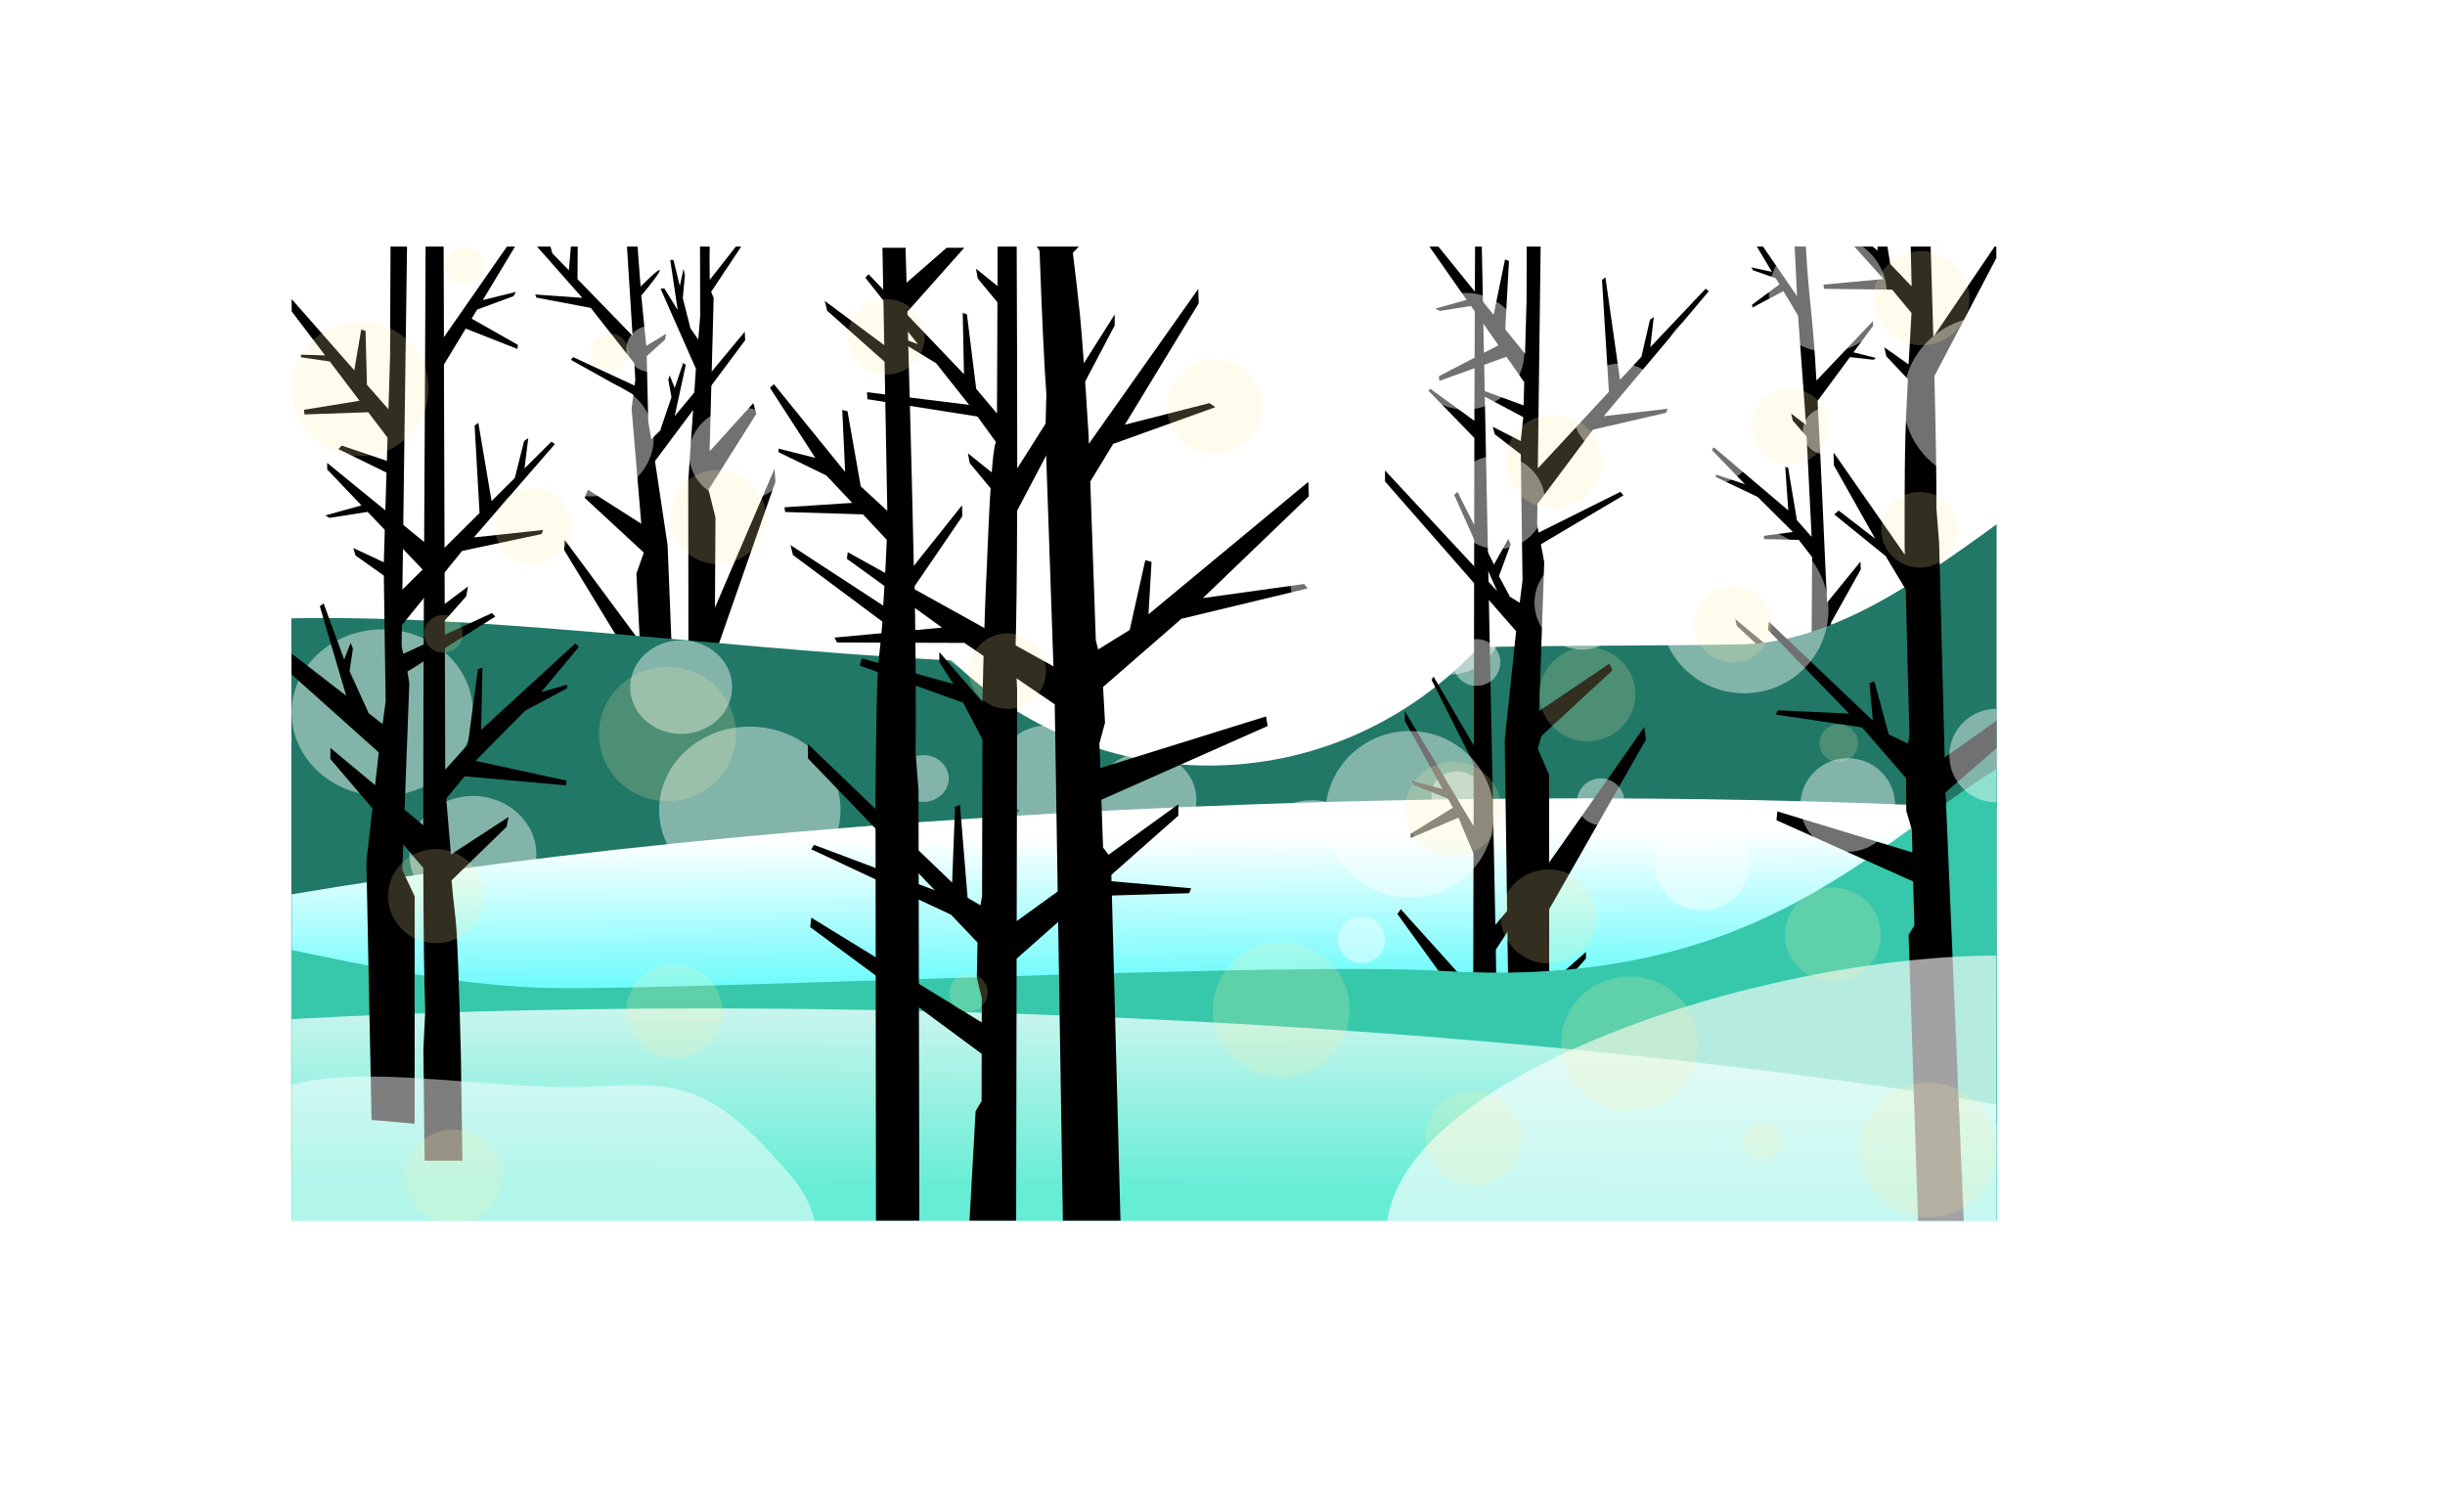 <svg width="1004" height="621" xmlns="http://www.w3.org/2000/svg" xmlns:xlink="http://www.w3.org/1999/xlink" xmlns:undefined="http://www.inkscape.org/namespaces/inkscape">
 <defs>
  <linearGradient id="imagebot_47">
   <stop stop-color="#ffffff" offset="0" id="imagebot_52"/>
   <stop stop-color="#17f9f9" offset="1" id="imagebot_51"/>
  </linearGradient>
  <linearGradient id="imagebot_48">
   <stop stop-color="#66edd6" id="imagebot_50" offset="0"/>
   <stop stop-color="#f9f9f9" id="imagebot_49" offset="1"/>
  </linearGradient>
  <linearGradient y2="-0.411" x2="0.199" y1="0.845" x1="0.175" id="imagebot_19" xlink:href="#imagebot_48"/>
  <linearGradient y2="0.665" x2="-0.05" y1="0.113" x1="-0.073" id="imagebot_26" xlink:href="#imagebot_47"/>
  <filter height="2.503" y="-0.752" width="1.187" x="-0.094" id="imagebot_22">
   <feGaussianBlur id="imagebot_46" stdDeviation="27.293" />
  </filter>
  <clipPath id="imagebot_32" clipPathUnits="userSpaceOnUse">
   <rect fill="#ffffff" transform="matrix(-1,0.012,0.009,1,0,0)" id="imagebot_45" width="531.639" height="160.529" x="-606.479" y="908.885"/>
  </clipPath>
  <clipPath id="imagebot_21" clipPathUnits="userSpaceOnUse">
   <rect opacity="0.428" fill="#000000" transform="matrix(1,-0.012,0.009,1,0,0)" y="808.876" x="75.191" height="233.736" width="531.639" id="imagebot_44"/>
  </clipPath>
  <filter height="1.763" y="-0.382" width="1.576" x="-0.288" id="imagebot_29">
   <feGaussianBlur id="imagebot_43" stdDeviation="47.399" />
  </filter>
  <clipPath id="imagebot_28" clipPathUnits="userSpaceOnUse">
   <rect opacity="0.428" fill="#000000" y="0" x="18.305" height="400" width="620.414" id="imagebot_42"/>
  </clipPath>
  <filter height="1.411" y="-0.205" width="1.31" x="-0.155" id="imagebot_12">
   <feGaussianBlur id="imagebot_41" stdDeviation="25.509" />
  </filter>
  <filter height="1.777" y="-0.388" width="1.586" x="-0.293" id="imagebot_9">
   <feGaussianBlur id="imagebot_40" stdDeviation="48.228" />
  </filter>
  <clipPath id="imagebot_8" clipPathUnits="userSpaceOnUse">
   <rect opacity="0.428" fill="#000000" id="imagebot_39" width="755.729" height="520.731" x="-398.843" y="60.219"/>
  </clipPath>
  <clipPath id="imagebot_11" clipPathUnits="userSpaceOnUse">
   <rect opacity="0.428" fill="#000000" y="28.976" x="205.951" height="520.731" width="1096.692" id="imagebot_38"/>
  </clipPath>
 </defs>
 <title/>
 <g id="imagebot_2" label="Layer 1">
  <g transform="translate(119.766 101.246) matrix(1 0 0 1 0 -652.362)" label="Layer 1" id="imagebot_3">
   <rect fill="#ffffff" id="imagebot_36" width="700" height="400" x="0" y="652.362"/>
   <path fill="#000000" d="M601.656,652.362L607.844,662.737L599.406,660.925L600.094,662.112L609.406,665.362L610.938,667.893L599.688,676.237L599.875,677.393L612.563,670.675L618.563,680.675L621.875,725.602L615.75,720.946L616.375,723.789L622.094,730.383L624.156,771.584L618.125,764.74L614.5,743.178L613.313,742.834L614.563,760.709L584,734.772L583.156,735.865L596.75,749.959L584.813,745.959L584.875,747.022L602,755.178L616.438,769.553L604.469,771.147L604.656,772.49L618.875,772.803L624.344,779.928C624.344,779.928 624.147,822.404 623.969,831.206L592.79,805.303L593.415,808.115L624.188,836.643C624.07,843.086 623.68,839.602 623.688,844.456C623.708,856.086 624.406,879.362 624.406,879.362L625.563,910.331L635.063,909.706L633.75,877.675L632.719,866.737C632.561,858.213 632.963,824.935 632.094,806.835L644.351,784.916L644.195,781.728L630.5,798.554C629.402,776.634 628.015,741.564 626.594,715.758L639.875,697.758L649.531,698.852L650.563,698.102L641.344,695.789L649.406,684.883L649.313,682.977L626.125,707.414C624.533,678.617 623.043,675.563 621.781,652.362L617.188,652.362L618.156,672.737L604.188,652.362L601.656,652.362z" id="imagebot_35"/>
   <path fill="#000000" d="M 100.75 652.362 L 119.344 673.425 L 100 672.05 L 100.531 673.331 L 122.813 677.55 L 140.719 700.3 L 141.125 706.956 L 140.813 709.456 L 115.531 697.737 L 114.688 698.893 L 140.313 713.206 L 139.594 718.925 L 143.563 766.175 L 121.656 752.206 L 120.313 755.55 L 144.531 777.956 L 144.562 778.175 L 141.562 786.675 L 142.969 814.487 L 112.156 772.862 L 111.844 776.893 L 143.75 829.362 L 147.75 908.331 L 159.625 906.518 L 154.375 775.018 L 149.188 740.456 L 186.219 690.831 L 186.063 687.331 L 157.281 721.987 L 161.844 700.956 L 160.781 700.112 L 157.281 710.425 L 155.25 705.237 L 154.656 707.018 L 155.969 714.206 L 151.438 727.55 L 151.594 727.612 L 147.656 731.487 L 146.438 724.3 L 145.79 697.35 L 153.29 690.6 L 153.821 688.162 L 145.603 693.162 L 143.563 672.487 C 151.475 663.143 155.835 656.327 143.281 668.768 L 142.719 661.393 L 142.031 652.362 L 142 652.362 L 137.688 652.362 L 140 689.018 L 117.375 665.737 L 117.469 652.362 L 114.656 652.362 L 113.844 662.112 L 107.031 655.112 L 106.281 652.362 L 100.75 652.362 Z" id="imagebot_34"/>
   <path fill="#000000" d="M 151.501 669.686 L 166 702.55 L 162.844 748.8 L 163.063 923.893 L 173.094 925.643 L 173.688 820.456 L 198.656 748.925 L 198.281 743.612 L 173.813 800.643 L 174.031 763.581 L 171.219 752.425 L 171.219 752.143 L 190.813 721.018 L 189.563 716.643 L 171.625 736.456 L 173.281 673.425 L 172.25 670.956 L 184.625 652.362 L 182.406 652.362 L 171.688 666.018 L 171.594 657.612 L 171.656 652.362 L 167.688 652.362 L 167.75 680.956 L 166.969 690.55 L 163.531 685.612 L 163.656 685.518 L 160.612 673.53 L 161.487 663.905 L 160.894 661.592 L 159.394 668.561 L 156.769 657.842 L 155.456 657.842 L 158.531 678.456 L 152.994 669.509 L 151.501 669.686 Z" id="imagebot_33"/>
   <path fill="#217867" filter="url(#imagebot_22)" transform="matrix(-1.317,0.029,0.012,2.492,798.542,-1612.359)" d="M163.377,972.444C105.53,972.544 54.873,932.276 4.249,935.017L0,1052.36L700,1052.36L705.761,969.229C598.62,951.099 454.47,978.215 303.881,972.87C255.341,971.148 208.825,972.366 163.377,972.444L163.377,972.444z" id="imagebot_31" clip-path="url(#imagebot_32)"/>
   <path opacity="0.442" fill="#ffffff" d="M142.862,966.457C131.303,966.457 121.933,957.837 121.933,947.223C121.933,936.61 131.303,928.008 142.862,928.008C154.42,928.008 163.791,936.61 163.791,947.223C163.791,957.837 154.42,966.457 142.862,966.457zM258.744,951.254C244.343,951.254 232.67,940.539 232.67,927.315C232.67,914.091 244.343,903.375 258.744,903.375C273.146,903.375 284.818,914.091 284.818,927.315C284.818,940.539 273.146,951.254 258.744,951.254zM462.788,950.091C457.009,950.091 452.334,945.781 452.334,940.474C452.334,935.168 457.009,930.876 462.788,930.876C468.568,930.876 473.263,935.168 473.263,940.474C473.263,945.781 468.568,950.091 462.788,950.091zM418.954,927.615C404.553,927.615 392.88,916.881 392.88,903.657C392.88,890.433 404.553,879.718 418.954,879.718C433.356,879.718 445.028,890.433 445.028,903.657C445.028,916.881 433.356,927.615 418.954,927.615zM74.415,925.871C60.013,925.871 48.341,915.137 48.341,901.913C48.341,888.689 60.013,877.974 74.415,877.974C88.816,877.974 100.489,888.689 100.489,901.913C100.489,915.137 88.816,925.871 74.415,925.871zM309.884,919.685C298.325,919.685 288.955,911.083 288.955,900.47C288.955,893.523 292.983,887.443 298.997,884.067C293.43,880.613 289.778,874.766 289.778,868.132C289.778,857.519 299.148,848.917 310.707,848.917C322.266,848.917 331.636,857.519 331.636,868.132C331.636,869.605 331.443,871.029 331.101,872.407C334.151,865.258 341.724,860.203 350.59,860.203C362.148,860.203 371.519,868.804 371.519,879.418C371.519,890.031 362.148,898.633 350.59,898.633C339.031,898.633 329.661,890.031 329.661,879.418C329.661,877.942 329.853,876.505 330.196,875.125C328.519,879.06 325.474,882.36 321.593,884.535C327.161,887.989 330.813,893.836 330.813,900.47C330.813,911.083 321.442,919.685 309.884,919.685zM188.136,917.866C167.567,917.866 150.888,902.56 150.888,883.673C150.888,864.786 167.567,849.48 188.136,849.48C208.705,849.48 225.385,864.786 225.385,883.673C225.385,902.56 208.705,917.866 188.136,917.866zM478.532,887.047C472.752,887.047 468.057,882.737 468.057,877.431C468.057,872.124 472.752,867.832 478.532,867.832C484.311,867.832 488.986,872.124 488.986,877.431C488.986,882.737 484.311,887.047 478.532,887.047zM259.361,880.393C253.582,880.393 248.887,876.101 248.887,870.794C248.887,865.488 253.582,861.177 259.361,861.177C265.141,861.177 269.816,865.488 269.816,870.794C269.816,876.101 265.141,880.393 259.361,880.393zM37.249,877.956C16.68,877.956 0,862.649 0,843.762C0,824.875 16.68,809.55 37.249,809.55C57.818,809.55 74.477,824.875 74.477,843.762C74.477,862.649 57.818,877.956 37.249,877.956zM404.672,860.878C393.114,860.878 383.743,852.258 383.743,841.644C383.743,831.03 393.114,822.429 404.672,822.429C416.231,822.429 425.601,831.03 425.601,841.644C425.601,852.258 416.231,860.878 404.672,860.878zM159.943,852.479C148.384,852.479 139.013,843.878 139.013,833.264C139.013,822.651 148.384,814.049 159.943,814.049C171.501,814.049 180.872,822.651 180.872,833.264C180.872,843.878 171.501,852.479 159.943,852.479zM295.725,831.596C275.156,831.596 258.477,816.29 258.477,797.403C258.477,778.515 275.156,763.209 295.725,763.209C316.294,763.209 332.974,778.515 332.974,797.403C332.974,816.29 316.294,831.596 295.725,831.596zM475.465,828.09C463.907,828.09 454.536,819.489 454.536,808.875C454.536,798.262 463.907,789.642 475.465,789.642C487.024,789.642 496.394,798.262 496.394,808.875C496.394,819.489 487.024,828.09 475.465,828.09zM367.527,819.598C355.968,819.598 346.597,810.997 346.597,800.383C346.597,789.77 355.968,781.168 367.527,781.168C379.085,781.168 388.456,789.77 388.456,800.383C388.456,810.997 379.085,819.598 367.527,819.598zM56.079,790.991C41.677,790.991 30.005,780.276 30.005,767.052C30.005,753.828 41.677,743.113 56.079,743.113C70.48,743.113 82.153,753.828 82.153,767.052C82.153,780.276 70.48,790.991 56.079,790.991zM414.036,785.461C408.257,785.461 403.561,781.17 403.561,775.863C403.561,770.556 408.257,766.246 414.036,766.246C419.815,766.246 424.49,770.556 424.49,775.863C424.49,781.17 419.815,785.461 414.036,785.461zM184.123,756.836C172.565,756.836 163.194,748.234 163.194,737.621C163.194,727.007 172.565,718.406 184.123,718.406C195.682,718.406 205.053,727.007 205.053,737.621C205.053,748.234 195.682,756.836 184.123,756.836zM122.571,754.961C108.169,754.961 96.497,744.246 96.497,731.022C96.497,717.798 108.169,707.064 122.571,707.064C136.972,707.064 148.665,717.798 148.665,731.022C148.665,744.246 136.972,754.961 122.571,754.961zM443.65,747.706C423.081,747.706 406.421,732.381 406.421,713.494C406.421,694.607 423.081,679.301 443.65,679.301C464.218,679.301 480.898,694.607 480.898,713.494C480.898,732.381 464.218,747.706 443.65,747.706zM249.936,736.571C238.377,736.571 229.007,727.969 229.007,717.356C229.007,706.742 238.377,698.141 249.936,698.141C261.495,698.141 270.865,706.742 270.865,717.356C270.865,727.969 261.495,736.571 249.936,736.571zM359.151,728.285C353.371,728.285 348.696,723.994 348.696,718.687C348.696,713.38 353.371,709.07 359.151,709.07C364.93,709.07 369.626,713.38 369.626,718.687C369.626,723.994 364.93,728.285 359.151,728.285zM314.37,712.519C302.811,712.519 293.441,703.918 293.441,693.304C293.441,682.691 302.811,674.089 314.37,674.089C325.929,674.089 335.299,682.691 335.299,693.304C335.299,703.918 325.929,712.519 314.37,712.519zM147.924,703.971C142.145,703.971 137.449,699.68 137.449,694.373C137.449,689.066 142.145,684.756 147.924,684.756C153.704,684.756 158.379,689.066 158.379,694.373C158.379,699.68 153.704,703.971 147.924,703.971zM86.33,680.051C80.551,680.051 75.876,675.741 75.876,670.434C75.876,665.127 80.551,660.817 86.33,660.817C92.11,660.817 96.805,665.127 96.805,670.434C96.805,675.741 92.11,680.051 86.33,680.051zM464.887,671.577C459.108,671.577 454.433,667.286 454.433,661.979C454.433,656.672 459.108,652.362 464.887,652.362C470.667,652.362 475.362,656.672 475.362,661.979C475.362,667.286 470.667,671.577 464.887,671.577z" id="imagebot_30"/>
   <path fill="#ffffff" filter="url(#imagebot_29)" id="imagebot_27" d="M556,53C556,135.29 467.576,202 358.5,202C249.424,202 161,135.29 161,53C161,-29.29 249.424,-96 358.5,-96C467.576,-96 556,-29.29 556,53z" transform="matrix(0.776,0,0,1.055,98.39,652.362)" clip-path="url(#imagebot_28)"/>
   <path fill="url(#imagebot_26)" id="imagebot_25" d="M536.688,878.954C594.534,879.053 649.377,880.575 700,883.316L700,1052.362L0,1052.362L0,918.349C107.141,900.219 244.817,886.722 395.406,881.377C443.946,879.655 491.24,878.875 536.688,878.954z"/>
   <path fill="#000000" d="M 485.938 652.362 L 485.656 723.925 L 467.531 710.737 L 466.781 711.518 L 485.656 730.956 L 485.469 845.425 L 485.438 857.237 L 468.906 828.956 L 468.063 830.237 L 485.406 864.706 L 485.344 890.362 L 457.094 843.143 L 457.094 847.112 L 472.625 875.143 L 460.094 871.8 L 461.031 873.55 L 474.781 879.05 L 476.844 882.768 L 459.375 893.55 L 459.531 895.237 L 479.125 886.862 L 485.313 901.643 L 485.188 957.487 L 455.438 924.456 L 454.063 926.425 L 485.188 969.55 L 485.094 1012.05 L 494.906 1012.05 C 494.899 1010.3 494.885 988.119 494.875 986.362 L 516.188 962.112 L 530.594 964.581 L 532.219 963.55 L 518.531 959.456 L 531.469 944.706 L 531.469 942.018 L 494.844 974.487 C 494.791 963.274 494.658 952.107 494.469 941.081 L 515.594 908.768 L 514.375 906.956 L 494.281 930.893 C 493.024 868.842 488.732 653.04 488.719 652.362 L 485.938 652.362 Z" id="imagebot_24"/>
   <path fill="#000000" d="M 467.188 652.362 L 482.5 674.268 L 469.688 677.8 L 471.406 678.8 L 484.281 676.768 L 495.531 692.893 L 471.094 705.612 L 471.281 707.518 L 498.844 697.612 L 506.125 708.05 L 505.875 717.581 L 488.781 711.3 L 487.531 712.737 L 505.75 722.393 L 504.719 732.237 L 493.188 726.362 L 494.063 729.456 L 504.719 737.675 L 505.438 789.331 L 504.281 798.643 L 499.906 795.925 L 500.094 795.831 L 495.75 787.706 L 500.563 774.612 L 499.625 772.362 L 493.719 782.893 L 478.75 753.112 L 477.344 754.268 L 495 793.8 L 448.969 744.3 L 448.969 748.8 L 502.813 810.3 L 498.125 855.175 L 500.094 995.206 L 516.375 996.768 L 516.375 924.487 L 556.125 854.8 L 555.438 849.643 L 516.375 905.268 L 516.375 869.362 L 511.719 858.581 L 513.219 853.3 L 542.375 826.362 L 541.094 823.643 L 512.25 843.081 L 514.344 781.956 L 512.969 774.612 L 546.875 754.518 L 545.625 753.081 L 512.031 769.831 L 511.438 766.643 L 511.563 758.05 L 534.344 727.55 L 564.344 720.643 L 565 718.956 L 538.781 722.018 L 581.906 670.706 L 580.625 669.675 L 557.906 693.675 L 559.344 681.237 L 557.75 682.456 L 554.25 697.612 L 545.469 707.081 L 539.469 664.956 L 538.063 666.112 L 540.906 711.987 L 511.719 743.456 L 512.875 652.362 L 507.156 652.362 L 507.094 674.487 L 506.469 696.393 L 498.344 686.331 L 499.875 658.268 L 498.25 657.643 L 493.563 680.393 L 470.875 652.362 L 467.188 652.362 Z" id="imagebot_23"/>
   <path fill="#37c8ab" filter="url(#imagebot_22)" id="imagebot_20" d="M166.527,985.052C108.681,985.151 50.623,966.842 0,969.583L0,1052.362L700,1052.362L702.242,915.18C595.101,897.049 593.503,983.045 442.914,977.7C394.375,975.978 211.975,984.973 166.527,985.052z" transform="matrix(1.317,0.02,-0.012,1.711,-99.003,-731.892)" clip-path="url(#imagebot_21)"/>
   <path fill="url(#imagebot_19)" d="M163.312,965.221C105.466,965.32 50.623,966.842 0,969.583L0,1052.362L700,1052.362L700,1004.616C592.859,986.486 455.183,972.989 304.594,967.644C256.054,965.922 208.76,965.142 163.312,965.221z" id="imagebot_18"/>
   <path fill="#000000" d="M 40.594 652.362 L 40.406 697.268 L 39.75 719.175 L 30.906 709.112 L 30.344 687.05 L 28.562 686.425 L 25.719 703.175 L 0 673.925 L 0 678.956 L 13.719 697.05 L 3.828 696.768 L 3.828 696.925 L 3.828 697.831 L 15.656 699.55 L 27.875 715.675 L 5.062 719.393 L 5.281 721.3 L 31.438 720.393 L 39.375 730.831 L 39.094 740.362 L 20.562 734.081 L 19.188 735.518 L 38.938 745.175 L 37.844 782.018 L 25.312 776.143 L 26.25 779.237 L 37.844 787.456 L 38.594 839.112 L 37.344 848.425 L 31.25 843.706 L 31.469 843.612 L 23.781 826.737 L 25.156 817.393 L 24.188 815.143 L 21.562 821.925 L 13.125 798.893 L 11.562 800.05 L 22.406 836.831 L 0 819.487 L 0 828.081 L 35.781 860.081 L 30.688 904.956 L 32.812 1010.99 L 50.5 1012.55 L 50.5 919.143 L 45.438 908.362 L 48.312 831.737 L 47.531 826.893 L 83.625 804.3 L 82.25 802.862 L 45.812 819.612 L 45.156 816.425 L 45.25 807.831 L 70 777.331 L 102.563 770.425 L 103.281 768.737 L 74.812 771.8 L 108.063 733.487 L 106.688 732.456 L 95.625 743.456 L 97.156 731.018 L 95.438 732.237 L 91.625 747.393 L 82.094 756.862 L 76.656 724.737 L 75.125 725.893 L 77.156 761.768 L 45.469 793.237 L 47.375 652.362 L 40.594 652.362 Z" id="imagebot_17"/>
   <path fill="#000000" d="M 55 652.362 C 54.873 686.819 54.63 729.504 54.406 773.675 L 14.594 741.206 L 14.594 743.893 L 28.656 758.643 L 13.812 762.768 L 15.562 763.768 L 31.188 761.3 L 54.344 785.581 C 54.166 822.371 54.003 858.746 54.031 889.987 L 15.906 858.237 L 15.906 862.8 L 54.062 907.518 C 54.147 933.31 54.394 954.332 54.844 966.456 L 54.094 982.112 L 54.594 1027.74 L 70.125 1027.74 L 69.469 983.612 C 69.469 983.612 68.681 950.508 67.75 933.987 C 67.361 927.092 66.382 921.753 65.656 912.612 L 88.25 890.643 L 89.062 886.581 L 65.406 902.018 C 64.386 889.533 63.469 879.05 63.469 879.05 L 71.031 869.893 L 112.688 873.612 L 112.906 871.675 L 75.5 863.55 L 95.812 842.987 L 113.063 833.768 L 113.063 832.268 L 102.438 835.331 L 117.938 816.768 L 116.5 815.3 L 77.812 850.8 L 78.344 825.3 L 76.469 825.893 L 72.344 856.862 L 63.062 867.143 L 62.875 805.925 L 71.656 796.018 L 72.438 791.925 L 62.844 799.112 L 62.531 700.831 L 71.469 686.05 L 92.719 694.425 L 92.906 692.737 L 73.906 681.956 L 76.156 678.237 L 91.094 672.737 L 92.094 670.987 L 78.5 674.331 L 91.719 652.362 L 88.406 652.362 L 62.531 689.55 L 62.406 652.362 L 55 652.362 Z" id="imagebot_16"/>
   <path fill="#000000" d="M 641.688 652.362 L 653.688 665.706 L 629.015 667.977 L 629.265 669.727 L 657.219 670.05 L 665.156 679.643 C 665.156 679.643 664.584 689.293 663.969 700.768 L 654 693.706 L 654.844 697.425 L 663.688 706.831 C 663.256 715.232 662.835 723.841 662.656 730.175 C 662.228 745.351 662.344 775.706 662.344 775.706 L 662.437 778.925 L 633.149 736.858 L 633.306 742.233 L 650.25 772.331 L 635.25 760.768 L 633.437 762.362 L 654.344 779.3 L 654.344 779.143 L 662.781 793.175 L 664.312 852.987 L 663.75 856.487 L 655.797 852.648 L 649.91 830.86 L 647.91 831.61 L 649.297 847.023 L 606.599 806.401 L 606.255 809.838 L 639.516 844.132 L 610.431 842.804 L 609.306 844.523 L 644.864 849.802 L 662.937 870.675 L 663.031 884.112 L 665.312 891.862 L 665.531 901.143 L 610.062 884.3 L 609.719 887.925 L 665.844 913.081 L 666.344 931.081 L 663.969 935.05 L 667.844 1052.36 L 686.625 1052.36 L 679.156 876.456 L 700 858.425 L 700 847.112 L 678.781 862.143 L 676.5 773.987 L 675.375 759.675 C 675.474 748.543 675.154 729.212 674.563 705.55 L 700 657.05 L 700 652.362 L 699.281 652.362 L 674.125 689.487 C 673.807 677.876 673.43 665.268 673.031 652.362 L 664.844 652.362 L 665.219 668.706 L 656.438 659.518 L 655.281 652.362 L 651.156 652.362 L 651.25 654.05 L 649.219 652.362 L 641.688 652.362 Z" id="imagebot_15"/>
   <path fill="#000000" d="M 242.594 652.862 L 243.344 692.862 L 218.906 674.675 L 219.906 678.737 L 243.469 699.643 L 244.594 760.893 L 233.688 750.831 L 228.25 719.987 L 226.094 719.425 L 227.281 744.925 L 198.031 708.862 L 196.406 710.362 L 215.031 739.143 L 199.906 735.331 L 199.937 736.8 L 219.562 746.362 L 230.187 757.612 L 202.344 759.425 L 202.656 761.362 L 234.594 762.331 L 244.375 772.768 C 244.375 772.768 243.807 787.292 242.906 799.8 L 204.844 774.956 L 205.844 779.018 L 242.594 806.393 C 241.959 815.55 240.952 820.928 240.656 827.831 C 239.947 844.372 239.75 877.487 239.75 877.487 L 239.938 1052.36 L 257.75 1052.36 L 257.406 875.612 L 256.188 859.987 C 256.44 847.855 256.28 817.613 255.813 791.826 L 275.384 763.14 L 275.291 758.578 L 255.469 783.487 C 254.817 752.253 253.853 715.89 252.844 679.112 L 276.188 652.862 L 268.969 652.862 L 252.5 667.206 C 252.359 662.113 252.233 657.873 252.094 652.862 L 242.594 652.862 Z" id="imagebot_14"/>
   <path fill="#000000" d="M 305.938 652.362 L 307.125 654.112 C 308.045 679.893 309.002 700.941 309.906 713.05 L 309.5 728.675 L 312.813 824.737 L 228.344 777.862 L 228 780.581 L 267.063 808.831 L 222.875 812.925 L 223.938 814.925 L 276.25 815.112 L 313.344 840.331 L 316.688 1052.36 L 340.344 1052.36 L 336.406 903.331 L 333.188 899.143 L 332.5 879.518 L 400.781 849.237 L 400.125 845.3 L 332.063 866.487 L 331.688 856.393 L 334 847.862 L 333.188 833.206 L 365.375 805.206 L 417.219 792.737 L 415.719 790.925 L 374.188 796.706 L 417.688 754.893 L 417.5 748.956 L 351.844 803.362 L 353.094 781.862 L 350.531 781.143 L 344.125 809.8 L 331.156 817.8 L 330.219 814.05 L 327.938 748.862 L 337.5 733.143 L 337.5 733.331 L 379.281 718.331 L 376.875 716.643 L 342.125 725.518 L 372.469 675.643 L 372.281 669.768 L 327.375 733.331 L 327.25 729.831 C 327.25 729.831 325.286 696.794 323.688 680.3 C 323.02 673.416 321.908 664.045 320.781 654.925 L 323.25 652.362 L 305.938 652.362 Z" id="imagebot_13"/>
   <path opacity="0.702" fill="#ffffff" filter="url(#imagebot_12)" transform="matrix(0.61,0,0,-0.768,-125.641,1074.62)" clip-path="url(#imagebot_11)" d="M542.052,53C492.412,98.9 471.374,103.613 413.444,100.885C309.993,96.013 161,135.29 161,53C161,-29.29 249.424,-96 358.5,-96C467.576,-96 609.564,-9.426 542.052,53z" id="imagebot_10"/>
   <path opacity="0.793" fill="#ffffff" filter="url(#imagebot_9)" transform="matrix(0.926,0,0,-0.768,369.431,1098.62)" clip-path="url(#imagebot_8)" d="M556,53C556,135.29 467.576,202 358.5,202C249.424,202 86.507,135.29 86.507,53C86.507,-29.29 249.424,-96 358.5,-96C467.576,-96 556,-29.29 556,53z" id="imagebot_7"/>
   <path fill="#000000" d="M289.879,652.362L289.848,668.566L281.005,661.436L281.723,665.479L289.817,675.263L289.63,720.912L281.098,710.788L277.286,680.202L275.567,679.584L276.067,704.77L236.88,663.705L235.567,665.155L257.161,692.455L249.317,689.507L249.317,690.958L264.63,700.263L278.192,717.362L236.255,712.168L236.442,715.05L281.598,722.146L289.255,732.671C289.255,732.671 288.413,732.772 287.473,745.103L277.692,737.263L278.442,741.276L287.005,751.615C286.336,760.643 285.675,780.151 285.317,786.961C284.46,803.278 283.723,835.942 283.723,835.942L283.723,839.399L265.96,818.895L265.96,822.948L271.723,831.992L234.146,821.461L233.271,824.409L275.63,839.615L275.63,839.43L283.661,854.739L283.505,919.152L282.848,922.887L277.56,919.75L274.435,881.633L272.404,882.405L271.217,913.547L212.005,856.652L212.005,862.516L264.143,916.706L214.505,898.041L213.348,899.862L270.717,926.684L281.63,938.134L281.348,952.609L283.411,961.004L283.38,970.973L213.38,927.936L212.942,931.825L283.349,983.844L283.318,1003.23L280.849,1007.42L278.349,1052.36L283.193,1052.36L291.849,1052.36L297.505,1052.36L297.693,944.77L326.724,919.121L368.568,917.887L369.38,915.881L333.911,912.733L364.099,886.035L364.099,881.375L297.724,929.368L297.911,834.461L297.193,819.029C297.607,807.055 297.834,786.261 297.911,760.788L337.967,684.763L337.967,680.257L297.943,743.473C297.966,716.073 297.864,684.496 297.724,652.362L289.88,652.362L289.879,652.362z" id="imagebot_6"/>
   <path opacity="0.442" fill="#ffffff" d="M 433.844 652.362 C 432.421 654.034 431.563 656.196 431.563 658.55 C 431.563 663.857 435.914 668.143 441.281 668.143 C 446.649 668.143 451 663.857 451 658.55 C 451 656.196 450.137 654.034 448.719 652.362 L 433.844 652.362 Z M 616.531 652.362 C 610.501 656.716 606.594 663.757 606.594 671.706 C 606.594 684.93 617.437 695.643 630.813 695.643 C 644.188 695.643 655.031 684.93 655.031 671.706 C 655.031 663.757 651.093 656.716 645.063 652.362 L 616.531 652.362 Z M 482 671.393 C 468.624 671.393 457.781 682.138 457.781 695.362 C 457.781 708.586 468.624 719.3 482 719.3 C 495.376 719.3 506.219 708.586 506.219 695.362 C 506.219 682.138 495.376 671.393 482 671.393 Z M 583.313 679.331 C 572.577 679.331 563.875 687.936 563.875 698.55 C 563.875 705.183 567.267 711.034 572.438 714.487 C 568.833 716.663 565.995 719.959 564.438 723.893 C 564.756 722.513 564.938 721.088 564.938 719.612 C 564.938 708.999 556.235 700.393 545.5 700.393 C 534.765 700.393 526.063 708.999 526.063 719.612 C 526.063 730.226 534.765 738.831 545.5 738.831 C 553.734 738.831 560.761 733.76 563.594 726.612 C 563.276 727.99 563.094 729.421 563.094 730.893 C 563.094 741.507 571.796 750.112 582.531 750.112 C 593.267 750.112 601.969 741.507 601.969 730.893 C 601.969 724.26 598.577 718.409 593.406 714.956 C 598.992 711.58 602.75 705.496 602.75 698.55 C 602.75 687.936 594.048 679.331 583.313 679.331 Z M 696.375 681.143 C 677.271 681.143 661.781 696.475 661.781 715.362 C 661.781 734.249 677.271 749.55 696.375 749.55 C 697.6 749.55 698.807 749.485 700 749.362 L 700 681.331 C 698.807 681.208 697.6 681.143 696.375 681.143 Z M 426.656 711.987 C 421.289 711.987 416.969 716.274 416.969 721.581 C 416.969 726.888 421.289 731.175 426.656 731.175 C 432.024 731.175 436.406 726.888 436.406 721.581 C 436.406 716.274 432.024 711.987 426.656 711.987 Z M 630.219 718.612 C 624.851 718.612 620.531 722.93 620.531 728.237 C 620.531 733.544 624.851 737.831 630.219 737.831 C 635.586 737.831 639.969 733.544 639.969 728.237 C 639.969 722.93 635.586 718.612 630.219 718.612 Z M 495.281 738.143 C 484.546 738.143 475.844 746.749 475.844 757.362 C 475.844 767.976 484.546 776.581 495.281 776.581 C 506.017 776.581 514.719 767.976 514.719 757.362 C 514.719 746.749 506.017 738.143 495.281 738.143 Z M 596.469 767.425 C 577.365 767.425 561.875 782.725 561.875 801.612 C 561.875 820.499 577.365 835.8 596.469 835.8 C 615.573 835.8 631.063 820.499 631.063 801.612 C 631.063 782.725 615.573 767.425 596.469 767.425 Z M 429.531 770.925 C 418.796 770.925 410.094 779.53 410.094 790.143 C 410.094 800.757 418.796 809.393 429.531 809.393 C 440.267 809.393 448.969 800.757 448.969 790.143 C 448.969 779.53 440.267 770.925 429.531 770.925 Z M 529.781 779.425 C 519.046 779.425 510.344 788.03 510.344 798.643 C 510.344 809.257 519.046 817.862 529.781 817.862 C 540.517 817.862 549.219 809.257 549.219 798.643 C 549.219 788.03 540.517 779.425 529.781 779.425 Z M 486.563 813.55 C 481.195 813.55 476.875 817.837 476.875 823.143 C 476.875 828.45 481.195 832.768 486.563 832.768 C 491.93 832.768 496.313 828.45 496.313 823.143 C 496.313 817.837 491.93 813.55 486.563 813.55 Z M 700 842.175 C 689.322 842.241 680.688 850.821 680.688 861.393 C 680.688 871.966 689.322 880.545 700 880.612 L 700 842.175 Z M 459.063 851.3 C 439.959 851.3 424.469 866.631 424.469 885.518 C 424.469 904.406 439.959 919.706 459.063 919.706 C 478.166 919.706 493.656 904.406 493.656 885.518 C 493.656 866.631 478.166 851.3 459.063 851.3 Z M 639 862.456 C 628.265 862.456 619.531 871.061 619.531 881.675 C 619.531 892.288 628.265 900.893 639 900.893 C 649.735 900.893 658.438 892.288 658.438 881.675 C 658.438 871.061 649.735 862.456 639 862.456 Z M 537.563 870.737 C 532.195 870.737 527.813 875.024 527.813 880.331 C 527.813 885.638 532.195 889.956 537.563 889.956 C 542.93 889.956 547.25 885.638 547.25 880.331 C 547.25 875.024 542.93 870.737 537.563 870.737 Z M 579.125 886.487 C 568.39 886.487 559.688 895.092 559.688 905.706 C 559.688 916.32 568.39 924.925 579.125 924.925 C 589.86 924.925 598.594 916.32 598.594 905.706 C 598.594 895.092 589.86 886.487 579.125 886.487 Z M 439.344 927.456 C 433.976 927.456 429.625 931.743 429.625 937.05 C 429.625 942.356 433.976 946.643 439.344 946.643 C 444.711 946.643 449.063 942.356 449.063 937.05 C 449.063 931.743 444.711 927.456 439.344 927.456 Z" id="imagebot_5"/>
   <path opacity="0.197" fill="#ffeeaa" d="M73.297,1052.362C80.783,1049.616 86.14,1042.557 86.14,1034.268C86.14,1023.598 77.27,1014.925 66.395,1014.925C55.519,1014.925 46.714,1023.598 46.714,1034.268C46.714,1042.553 52.029,1049.613 59.492,1052.362L73.297,1052.362zM671.908,1050.925C687.441,1050.925 700,1038.571 700,1023.331C700,1008.09 687.441,995.706 671.908,995.706C656.374,995.706 643.783,1008.09 643.783,1023.331C643.783,1038.571 656.374,1050.925 671.908,1050.925zM485.438,1037.706C496.313,1037.706 505.119,1029.033 505.119,1018.362C505.119,1007.691 496.313,999.05 485.438,999.05C474.562,999.05 465.757,1007.691 465.757,1018.362C465.757,1029.033 474.562,1037.706 485.438,1037.706zM603.715,1027.612C608.079,1027.612 611.581,1024.176 611.581,1019.893C611.581,1015.611 608.079,1012.143 603.715,1012.143C599.351,1012.143 595.753,1015.611 595.753,1019.893C595.753,1024.176 599.351,1027.612 603.715,1027.612zM549.392,1007.3C564.925,1007.3 577.485,994.946 577.485,979.706C577.485,964.465 564.925,952.112 549.392,952.112C533.859,952.112 521.268,964.465 521.268,979.706C521.268,994.946 533.859,1007.3 549.392,1007.3zM406.362,993.268C421.895,993.268 434.454,980.915 434.454,965.675C434.454,950.434 421.895,938.081 406.362,938.081C390.828,938.081 378.237,950.434 378.237,965.675C378.237,980.915 390.828,993.268 406.362,993.268zM157.093,985.643C167.969,985.643 176.774,976.97 176.774,966.3C176.774,955.629 167.969,946.987 157.093,946.987C146.218,946.987 137.412,955.629 137.412,966.3C137.412,976.97 146.218,985.643 157.093,985.643zM277.907,966.487C282.271,966.487 285.805,962.957 285.805,958.675C285.805,954.392 282.271,950.956 277.907,950.956C273.542,950.956 270.009,954.392 270.009,958.675C270.009,962.957 273.542,966.487 277.907,966.487zM632.899,954.268C643.775,954.268 652.58,945.595 652.58,934.925C652.58,924.254 643.775,915.612 632.899,915.612C622.024,915.612 613.218,924.254 613.218,934.925C613.218,945.595 622.024,954.268 632.899,954.268zM517.19,946.737C527.594,946.223 535.876,937.824 535.876,927.487C535.876,916.816 527.071,908.143 516.195,908.143C505.319,908.143 496.45,916.816 496.45,927.487C496.45,938.158 505.319,946.737 516.195,946.737C516.535,946.737 516.855,946.754 517.19,946.737zM59.267,938.425C70.143,938.425 79.012,929.752 79.012,919.081C79.012,908.41 70.143,899.768 59.267,899.768C48.391,899.768 39.586,908.41 39.586,919.081C39.586,929.752 48.391,938.425 59.267,938.425zM476.994,902.612C487.87,902.612 496.675,893.97 496.675,883.3C496.675,872.629 487.87,863.956 476.994,863.956C466.118,863.956 457.313,872.629 457.313,883.3C457.313,893.97 466.118,902.612 476.994,902.612zM154.332,880.081C169.865,880.081 182.457,867.79 182.457,852.55C182.457,837.309 169.865,824.956 154.332,824.956C138.799,824.956 126.207,837.309 126.207,852.55C126.207,867.79 138.799,880.081 154.332,880.081zM635.275,864.081C639.639,864.081 643.173,860.613 643.173,856.331C643.173,852.049 639.639,848.518 635.275,848.518C630.911,848.518 627.377,852.049 627.377,856.331C627.377,860.613 630.911,864.081 635.275,864.081zM532.087,855.518C542.963,855.518 551.768,846.845 551.768,836.175C551.768,825.504 542.963,816.862 532.087,816.862C521.212,816.862 512.406,825.504 512.406,836.175C512.406,846.845 521.212,855.518 532.087,855.518zM293.96,842.175C302.688,842.175 309.756,835.239 309.756,826.675C309.756,818.11 302.688,811.206 293.96,811.206C285.231,811.206 278.164,818.11 278.164,826.675C278.164,835.239 285.231,842.175 293.96,842.175zM591.868,823.081C600.597,823.081 607.632,816.145 607.632,807.581C607.632,799.017 600.597,792.112 591.868,792.112C583.139,792.112 576.008,799.017 576.008,807.581C576.008,816.145 583.139,823.081 591.868,823.081zM62.253,819.112C66.617,819.112 70.215,815.644 70.215,811.362C70.215,807.08 66.617,803.643 62.253,803.643C57.889,803.643 54.387,807.08 54.387,811.362C54.387,815.644 57.889,819.112 62.253,819.112zM668.536,784.175C677.265,784.175 684.332,777.208 684.332,768.643C684.332,760.079 677.265,753.143 668.536,753.143C659.808,753.143 652.74,760.079 652.74,768.643C652.74,777.208 659.808,784.175 668.536,784.175zM175.04,782.737C185.916,782.737 194.721,774.064 194.721,763.393C194.721,752.723 185.916,744.081 175.04,744.081C164.165,744.081 155.359,752.723 155.359,763.393C155.359,774.064 164.165,782.737 175.04,782.737zM99.11,782.612C107.839,782.612 114.906,775.645 114.906,767.081C114.906,758.517 107.839,751.581 99.11,751.581C90.381,751.581 83.314,758.517 83.314,767.081C83.314,775.645 90.381,782.612 99.11,782.612zM518.218,759.956C529.093,759.956 537.898,751.314 537.898,740.643C537.898,729.973 529.093,721.362 518.218,721.362C507.342,721.362 498.473,729.973 498.473,740.643C498.473,751.314 507.342,759.956 518.218,759.956zM615.305,741.737C624.034,741.737 631.101,734.801 631.101,726.237C631.101,717.673 624.034,710.706 615.305,710.706C606.577,710.706 599.509,717.673 599.509,726.237C599.509,734.801 606.576,741.737 615.305,741.737zM28.125,738.362C43.658,738.362 56.217,726.009 56.217,710.768C56.217,695.528 43.658,683.175 28.125,683.175C12.591,683.175 -0,695.528 -0,710.768C-0,726.009 12.591,738.362 28.125,738.362zM380.163,737.3C390.567,736.785 398.817,728.387 398.817,718.05C398.817,707.379 390.011,698.706 379.136,698.706C368.26,698.706 359.455,707.379 359.455,718.05C359.455,728.72 368.26,737.3 379.136,737.3C379.476,737.3 379.828,737.317 380.163,737.3zM244.196,704.925C252.924,704.925 259.96,698.02 259.96,689.456C259.96,680.892 252.924,673.956 244.196,673.956C235.467,673.956 228.336,680.892 228.336,689.456C228.336,698.02 235.467,704.925 244.196,704.925zM130.477,703.55C134.842,703.55 138.408,700.082 138.408,695.8C138.408,691.517 134.842,688.05 130.477,688.05C126.113,688.05 122.579,691.517 122.579,695.8C122.579,700.082 126.113,703.55 130.477,703.55zM669.307,692.893C680.183,692.893 688.988,684.22 688.988,673.55C688.988,662.879 680.183,654.237 669.307,654.237C658.431,654.237 649.626,662.879 649.626,673.55C649.626,684.22 658.431,692.893 669.307,692.893zM70.954,667.862C75.318,667.862 78.852,664.394 78.852,660.112C78.852,655.83 75.318,652.362 70.954,652.362C66.589,652.362 63.056,655.83 63.056,660.112C63.056,664.394 66.589,667.862 70.954,667.862z" id="imagebot_4"/>
  </g>
  <title>Layer 1</title>
 </g>
</svg>